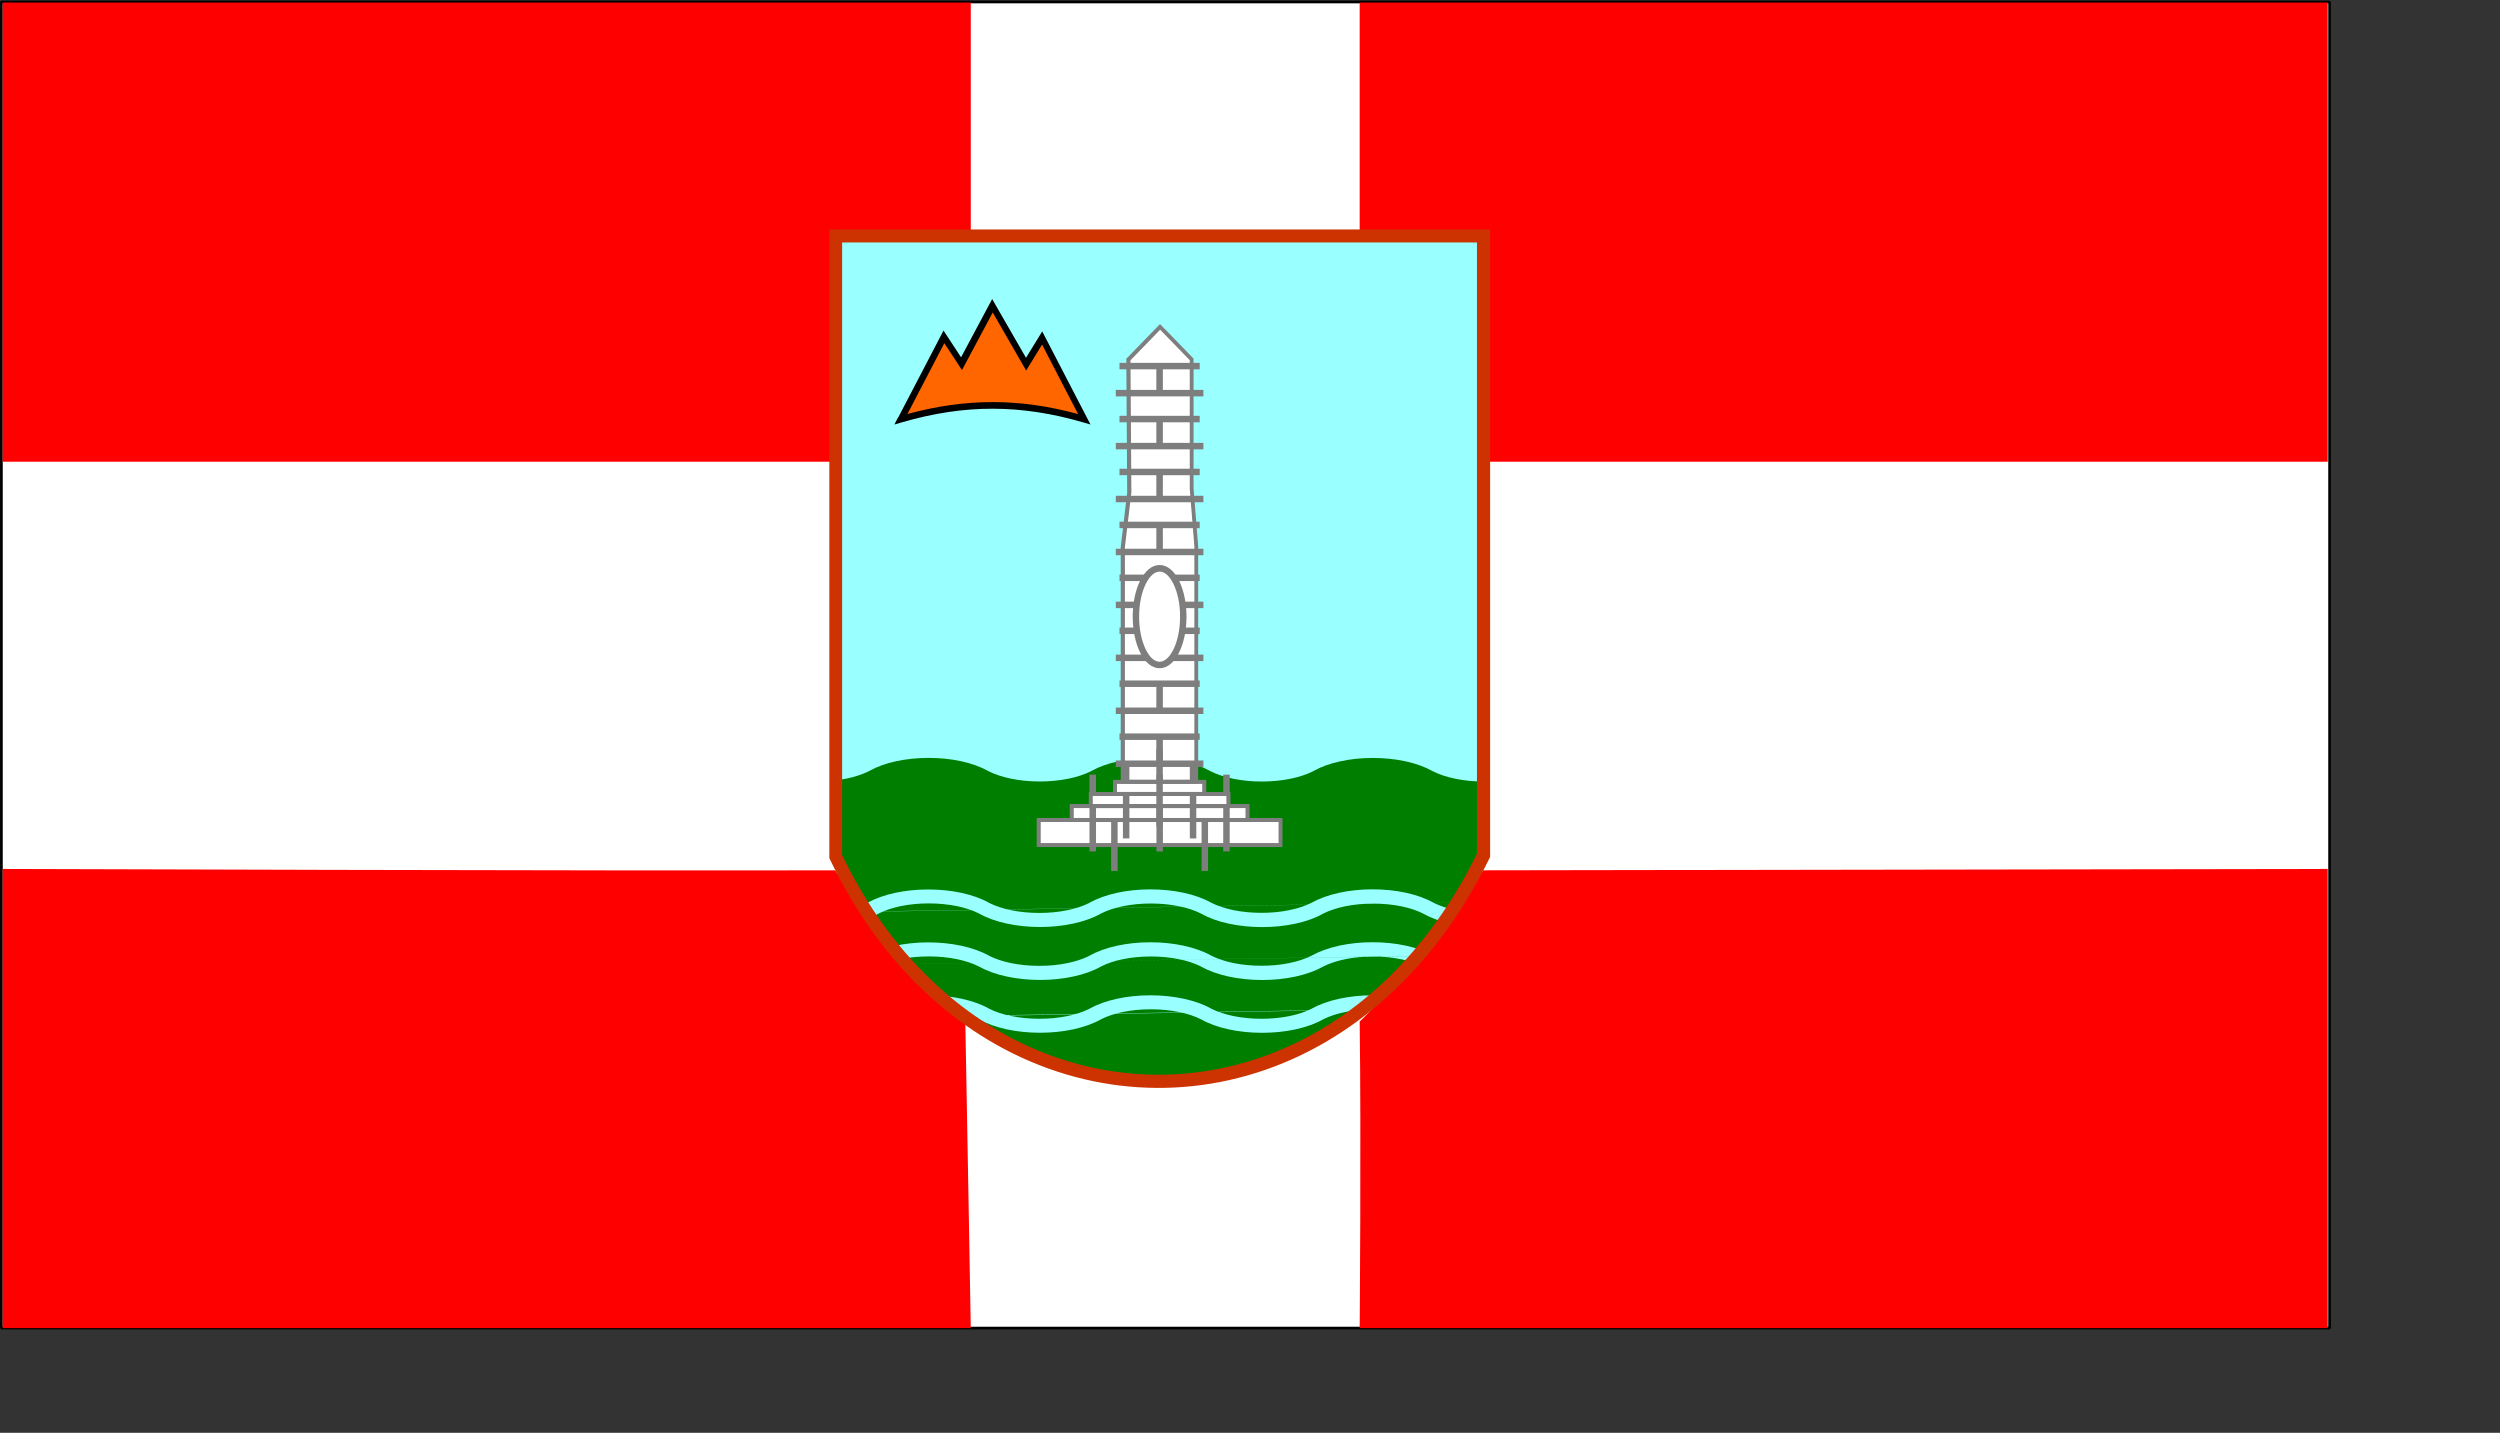 <?xml version="1.0" encoding="UTF-8" standalone="no"?>
<svg
   xmlns:dc="http://purl.org/dc/elements/1.1/"
   xmlns:cc="http://web.resource.org/cc/"
   xmlns:rdf="http://www.w3.org/1999/02/22-rdf-syntax-ns#"
   xmlns:svg="http://www.w3.org/2000/svg"
   xmlns="http://www.w3.org/2000/svg"
   xmlns:sodipodi="http://inkscape.sourceforge.net/DTD/sodipodi-0.dtd"
   xmlns:inkscape="http://www.inkscape.org/namespaces/inkscape"
   width="848pt"
   height="486pt"
   id="svg2"
   sodipodi:version="0.32"
   inkscape:version="0.43"
   sodipodi:docname="bosnia_livno.svg"
   sodipodi:docbase="/home/demailly/eps"
   version="1.0">
  <rect width="100%" height="100%" fill="#333333" stroke="none"/>
  <sodipodi:namedview
     inkscape:cy="248.0782"
     inkscape:cx="683.75421"
     inkscape:zoom="0.86831672"
     inkscape:window-height="1085"
     inkscape:window-width="1762"
     inkscape:pageshadow="2"
     inkscape:pageopacity="0.0"
     borderopacity="1.0"
     bordercolor="#666666"
     pagecolor="#ffffff"
     id="base"
     inkscape:window-x="540"
     inkscape:window-y="45"
     inkscape:current-layer="svg2" />
  <defs
     id="defs4">
    <marker
       id="ArrowEnd"
       viewBox="0 0 10 10"
       refX="0"
       refY="5"
       markerUnits="strokeWidth"
       markerWidth="4"
       markerHeight="3"
       orient="auto">
      <path
         d="M 0,0 L 10,5 L 0,10 L 0,0 z "
         id="path7" />
    </marker>
    <marker
       id="ArrowStart"
       viewBox="0 0 10 10"
       refX="10"
       refY="5"
       markerUnits="strokeWidth"
       markerWidth="4"
       markerHeight="3"
       orient="auto">
      <path
         d="M 10,0 L 0,5 L 10,10 L 10,0 z "
         id="path10" />
    </marker>
  </defs>
  <g
     id="g2358"
     transform="matrix(6,0,0,6,-51.27,-277.363)">
    <rect
       y="46.376"
       x="8.652"
       height="99.96"
       width="175.491"
       id="rect1471"
       style="opacity:1;fill:#ffffff;fill-opacity:1;stroke:#000000;stroke-width:0.2;stroke-linecap:butt;stroke-linejoin:bevel;stroke-miterlimit:4;stroke-dasharray:none;stroke-opacity:1" />
    <path
       style="fill:#ff0000;stroke:none"
       d="M 111.035,81.031 L 184.004,81.031 L 184.004,46.418 L 111.035,46.418 L 111.035,81.031 z "
       id="path22" />
    <path
       style="fill:#ff0000;stroke:none"
       d="M 8.75,81.031 L 81.719,81.031 L 81.719,46.418 L 8.75,46.418 L 8.75,81.031 z "
       id="path24" />
    <path
       style="fill:#007e00;stroke:none"
       d="M 71.531,64.016 L 120.375,64.016 L 120.375,110.703 C 109.105,133.707 82.176,133.098 71.531,110.789 L 71.531,64.012"
       id="path26" />
    <path
       style="fill:#99ffff;stroke:none"
       d="M 65.512,115.102 C 65.047,114.867 64.484,114.684 63.875,114.559 C 63.211,114.422 62.484,114.352 61.754,114.352 C 60.965,114.352 60.219,114.43 59.551,114.574 C 58.871,114.719 58.281,114.934 57.824,115.191 L 57.629,115.301 L 57.422,115.227 C 57.418,115.227 57.367,115.207 57.309,115.184 L 57.309,115.184 C 57.203,115.148 57.375,115.207 57.254,115.164 L 56.258,114.801 L 57.184,114.281 C 57.742,113.969 58.453,113.707 59.262,113.531 C 60.023,113.367 60.875,113.273 61.766,113.273 C 62.621,113.273 63.484,113.359 64.277,113.531 C 65.051,113.699 65.766,113.949 66.348,114.277 L 66.383,114.297 C 66.836,114.523 67.394,114.711 68.023,114.84 C 68.664,114.969 69.379,115.043 70.141,115.043 C 70.871,115.043 71.594,114.977 72.262,114.836 C 72.859,114.715 73.414,114.535 73.879,114.305 L 73.93,114.277 C 73.973,114.254 74.016,114.231 74.062,114.207 C 74.051,114.207 74.051,114.207 74.062,114.207 C 74.598,113.926 75.262,113.695 76.004,113.531 C 76.766,113.367 77.617,113.273 78.512,113.273 C 79.367,113.273 80.231,113.359 81.023,113.531 C 81.797,113.699 82.512,113.949 83.094,114.277 L 83.129,114.297 C 83.582,114.523 84.141,114.711 84.769,114.84 C 85.41,114.969 86.125,115.043 86.887,115.043 C 87.617,115.043 88.34,114.977 89.008,114.836 C 89.598,114.715 90.144,114.539 90.606,114.313 L 90.672,114.273 C 91.231,113.961 91.941,113.699 92.75,113.523 C 93.512,113.359 94.363,113.266 95.258,113.266 C 96.113,113.266 96.977,113.352 97.769,113.523 C 98.543,113.691 99.258,113.941 99.84,114.27 L 99.879,114.289 C 100.328,114.516 100.891,114.699 101.516,114.832 C 102.156,114.961 102.871,115.035 103.633,115.035 C 104.363,115.035 105.086,114.969 105.75,114.828 C 106.348,114.707 106.902,114.527 107.363,114.297 L 107.418,114.27 C 107.977,113.957 108.688,113.695 109.496,113.52 C 110.258,113.356 111.109,113.262 112.004,113.262 C 112.859,113.262 113.723,113.348 114.516,113.52 C 115.289,113.688 116.004,113.938 116.586,114.266 L 116.621,114.285 C 117.074,114.512 117.633,114.699 118.266,114.828 C 118.906,114.957 119.621,115.031 120.383,115.031 C 121.141,115.031 121.898,114.957 122.594,114.805 C 123.246,114.664 123.84,114.457 124.316,114.191 L 124.512,114.082 L 124.688,114.145 C 124.688,114.145 124.688,114.145 124.691,114.145 L 124.695,114.145 C 124.695,114.145 124.699,114.145 124.703,114.145 L 124.711,114.148 C 124.711,114.148 124.715,114.148 124.715,114.148 L 124.711,114.148 C 124.707,114.148 124.707,114.148 124.703,114.145 L 124.695,114.145 C 124.695,114.145 124.691,114.145 124.691,114.145 L 124.688,114.145 L 65.461,115.086 L 65.512,115.102 z M 124.645,115.168 C 124.645,115.168 124.645,115.168 124.645,115.168 C 124.77,115.211 124.859,115.246 124.645,115.168 z M 124.777,114.172 L 124.777,114.172 C 124.789,114.176 124.812,114.184 124.84,114.191 C 124.832,114.188 124.82,114.184 124.809,114.18 C 124.801,114.18 124.789,114.176 124.781,114.172 L 124.777,114.172 z M 124.777,114.168 C 124.777,114.168 124.781,114.168 124.781,114.168 C 124.781,114.168 124.777,114.168 124.777,114.168 z M 124.785,114.172 C 124.785,114.172 124.785,114.172 124.785,114.172 C 124.785,114.172 124.789,114.172 124.789,114.172 C 124.789,114.172 124.793,114.172 124.793,114.172 C 124.793,114.172 124.793,114.172 124.797,114.172 C 124.797,114.172 124.797,114.172 124.797,114.172 C 124.828,114.184 124.875,114.199 124.941,114.223 L 125.934,114.59 L 125.012,115.109 C 124.43,115.438 123.719,115.688 122.941,115.856 C 122.148,116.027 121.289,116.113 120.43,116.113 C 119.539,116.113 118.688,116.02 117.922,115.856 C 117.117,115.684 116.406,115.422 115.844,115.106 L 115.809,115.086 C 115.344,114.852 114.781,114.668 114.172,114.543 C 113.508,114.406 112.781,114.34 112.051,114.34 C 111.293,114.34 110.578,114.41 109.938,114.543 C 109.312,114.672 108.758,114.856 108.305,115.082 L 108.262,115.106 C 107.68,115.434 106.969,115.684 106.191,115.852 C 105.398,116.023 104.539,116.109 103.68,116.109 C 102.789,116.109 101.938,116.016 101.172,115.852 C 100.367,115.68 99.656,115.418 99.094,115.102 L 99.062,115.082 C 98.594,114.848 98.035,114.664 97.426,114.539 C 96.762,114.402 96.035,114.332 95.305,114.332 C 94.547,114.332 93.832,114.402 93.191,114.535 C 92.578,114.66 92.031,114.84 91.586,115.063 L 91.519,115.098 C 90.938,115.426 90.223,115.676 89.449,115.844 C 88.656,116.016 87.797,116.102 86.938,116.102 C 86.047,116.102 85.195,116.008 84.43,115.844 C 83.625,115.672 82.914,115.41 82.352,115.094 L 82.316,115.074 C 81.852,114.84 81.289,114.656 80.684,114.531 C 80.019,114.395 79.293,114.324 78.562,114.324 C 77.805,114.324 77.086,114.395 76.449,114.527 C 75.828,114.656 75.269,114.84 74.82,115.066 L 74.773,115.09 C 74.191,115.418 73.477,115.668 72.703,115.836 C 71.91,116.008 71.051,116.094 70.191,116.094 C 69.301,116.094 68.449,116 67.684,115.836 C 66.879,115.664 66.168,115.402 65.606,115.086 L 65.57,115.066 L 124.84,114.141 L 124.785,114.172 z M 124.785,114.172 C 124.785,114.172 124.789,114.172 124.789,114.172 C 124.789,114.172 124.793,114.172 124.793,114.172 C 124.793,114.172 124.793,114.172 124.797,114.172 C 124.797,114.172 124.797,114.172 124.797,114.172 L 124.781,114.168 L 124.785,114.172 z M 124.777,114.172 C 124.746,114.16 124.711,114.148 124.777,114.172 L 124.777,114.172 M 124.84,114.195 C 124.844,114.195 124.852,114.199 124.859,114.203 C 124.855,114.203 124.848,114.199 124.84,114.195 z M 124.906,114.219 L 124.906,114.219 C 124.918,114.223 124.934,114.227 124.945,114.231 C 125.223,114.332 125.059,114.27 124.906,114.215 L 124.906,114.219 z M 82.555,114.688 L 82.555,114.688 L 82.555,114.688"
       id="path28" />
    <path
       style="fill:#99ffff;stroke:none"
       d="M 65.512,119.086 C 65.047,118.852 64.484,118.668 63.875,118.543 C 63.211,118.406 62.484,118.336 61.754,118.336 C 60.965,118.336 60.219,118.414 59.551,118.563 C 58.871,118.707 58.281,118.922 57.824,119.18 L 57.629,119.289 L 57.422,119.215 C 57.418,119.215 57.367,119.195 57.309,119.172 L 57.309,119.172 C 57.203,119.133 57.375,119.195 57.254,119.152 L 56.258,118.789 L 57.184,118.27 C 57.742,117.957 58.453,117.699 59.262,117.52 C 60.023,117.356 60.875,117.262 61.766,117.262 C 62.621,117.262 63.484,117.348 64.277,117.52 C 65.051,117.688 65.766,117.938 66.348,118.266 L 66.383,118.285 C 66.836,118.512 67.394,118.699 68.023,118.828 C 68.664,118.957 69.379,119.031 70.141,119.031 C 70.871,119.031 71.594,118.965 72.262,118.824 C 72.859,118.703 73.414,118.523 73.879,118.293 L 73.93,118.266 C 73.973,118.242 74.016,118.219 74.062,118.195 C 74.051,118.195 74.051,118.195 74.062,118.195 C 74.598,117.914 75.262,117.684 76.004,117.52 C 76.766,117.356 77.617,117.262 78.512,117.262 C 79.367,117.262 80.231,117.348 81.023,117.52 C 81.797,117.688 82.512,117.938 83.094,118.266 L 83.129,118.285 C 83.582,118.512 84.141,118.699 84.769,118.828 C 85.41,118.957 86.125,119.031 86.887,119.031 C 87.617,119.031 88.34,118.965 89.008,118.824 C 89.598,118.703 90.144,118.527 90.606,118.301 L 90.672,118.262 C 91.231,117.949 91.941,117.688 92.75,117.512 C 93.512,117.348 94.363,117.254 95.258,117.254 C 96.113,117.254 96.977,117.34 97.769,117.512 C 98.543,117.68 99.258,117.93 99.84,118.258 L 99.879,118.277 C 100.328,118.504 100.891,118.688 101.516,118.82 C 102.156,118.949 102.871,119.023 103.633,119.023 C 104.363,119.023 105.086,118.957 105.75,118.816 C 106.348,118.695 106.902,118.516 107.363,118.285 L 107.418,118.258 C 107.977,117.945 108.688,117.684 109.496,117.508 C 110.258,117.344 111.109,117.25 112.004,117.25 C 112.859,117.25 113.723,117.336 114.516,117.508 C 115.289,117.676 116.004,117.926 116.586,118.254 L 116.621,118.273 C 117.074,118.5 117.633,118.688 118.266,118.816 C 118.906,118.945 119.621,119.02 120.383,119.02 C 121.141,119.02 121.898,118.945 122.594,118.793 C 123.246,118.652 123.84,118.445 124.316,118.18 L 124.512,118.07 L 124.688,118.133 C 124.688,118.133 124.688,118.133 124.691,118.133 L 124.695,118.133 C 124.695,118.133 124.699,118.133 124.703,118.133 L 124.711,118.137 C 124.711,118.137 124.715,118.137 124.715,118.137 L 124.711,118.137 C 124.707,118.137 124.707,118.137 124.703,118.133 L 124.695,118.133 C 124.695,118.133 124.691,118.133 124.691,118.133 L 124.688,118.133 L 65.461,119.074 L 65.512,119.086 z M 124.645,119.152 C 124.645,119.152 124.645,119.152 124.645,119.152 C 124.77,119.195 124.859,119.231 124.645,119.152 z M 124.777,118.156 L 124.777,118.156 C 124.789,118.16 124.812,118.168 124.84,118.176 C 124.832,118.172 124.82,118.168 124.809,118.164 C 124.801,118.164 124.789,118.16 124.781,118.156 L 124.777,118.156 z M 124.777,118.156 C 124.777,118.156 124.781,118.156 124.781,118.156 C 124.781,118.156 124.777,118.156 124.777,118.156 z M 124.785,118.16 C 124.785,118.16 124.785,118.16 124.785,118.16 C 124.785,118.16 124.789,118.16 124.789,118.16 C 124.789,118.16 124.793,118.16 124.793,118.16 C 124.793,118.16 124.793,118.16 124.797,118.16 C 124.797,118.16 124.797,118.16 124.797,118.16 C 124.828,118.172 124.875,118.188 124.941,118.211 L 125.934,118.578 L 125.012,119.098 C 124.43,119.426 123.719,119.676 122.941,119.844 C 122.148,120.016 121.289,120.102 120.43,120.102 C 119.539,120.102 118.688,120.008 117.922,119.844 C 117.117,119.672 116.406,119.414 115.844,119.098 L 115.809,119.078 C 115.344,118.844 114.781,118.66 114.172,118.535 C 113.508,118.398 112.781,118.328 112.051,118.328 C 111.293,118.328 110.578,118.398 109.938,118.531 C 109.312,118.66 108.758,118.844 108.305,119.07 L 108.262,119.094 C 107.68,119.422 106.969,119.672 106.191,119.84 C 105.398,120.012 104.539,120.098 103.68,120.098 C 102.789,120.098 101.938,120.004 101.172,119.84 C 100.367,119.668 99.656,119.41 99.094,119.094 L 99.062,119.074 C 98.594,118.84 98.035,118.656 97.426,118.531 C 96.762,118.395 96.035,118.324 95.305,118.324 C 94.547,118.324 93.832,118.395 93.191,118.527 C 92.578,118.652 92.031,118.832 91.586,119.055 L 91.519,119.09 C 90.938,119.418 90.223,119.668 89.449,119.836 C 88.656,120.008 87.797,120.094 86.938,120.094 C 86.047,120.094 85.195,120 84.43,119.836 C 83.625,119.664 82.914,119.406 82.352,119.09 L 82.316,119.07 C 81.852,118.836 81.289,118.652 80.684,118.527 C 80.019,118.391 79.293,118.32 78.562,118.32 C 77.805,118.32 77.086,118.391 76.449,118.523 C 75.828,118.652 75.269,118.836 74.82,119.063 L 74.773,119.086 C 74.191,119.414 73.477,119.664 72.703,119.832 C 71.91,120.004 71.051,120.09 70.191,120.09 C 69.301,120.09 68.449,119.996 67.684,119.832 C 66.879,119.66 66.168,119.402 65.606,119.086 L 65.57,119.066 L 124.84,118.141 L 124.785,118.16 z M 124.785,118.16 C 124.785,118.16 124.789,118.16 124.789,118.16 C 124.789,118.16 124.793,118.16 124.793,118.16 C 124.793,118.16 124.793,118.16 124.797,118.16 C 124.797,118.16 124.797,118.16 124.797,118.16 L 124.781,118.156 L 124.785,118.16 z M 124.777,118.156 C 124.746,118.145 124.711,118.133 124.777,118.156 L 124.777,118.156 M 124.84,118.18 C 124.844,118.18 124.852,118.184 124.859,118.188 C 124.855,118.188 124.848,118.184 124.84,118.18 z M 124.906,118.203 L 124.906,118.203 C 124.918,118.207 124.934,118.211 124.945,118.215 C 125.223,118.316 125.059,118.254 124.906,118.199 L 124.906,118.203 z M 82.555,118.676 L 82.555,118.676 L 82.555,118.676"
       id="path30" />
    <path
       style="fill:#99ffff;stroke:none"
       d="M 65.512,123.074 C 65.047,122.84 64.484,122.656 63.875,122.531 C 63.211,122.395 62.484,122.324 61.754,122.324 C 60.965,122.324 60.219,122.402 59.551,122.551 C 58.871,122.695 58.281,122.91 57.824,123.168 L 57.629,123.277 L 57.422,123.203 C 57.418,123.203 57.367,123.184 57.309,123.16 L 57.309,123.16 C 57.203,123.121 57.375,123.184 57.254,123.141 L 56.258,122.777 L 57.184,122.258 C 57.742,121.945 58.453,121.684 59.262,121.508 C 60.023,121.344 60.875,121.25 61.766,121.25 C 62.621,121.25 63.484,121.336 64.277,121.508 C 65.051,121.676 65.766,121.926 66.348,122.254 L 66.383,122.273 C 66.836,122.5 67.394,122.688 68.023,122.816 C 68.664,122.945 69.379,123.02 70.141,123.02 C 70.871,123.02 71.594,122.953 72.262,122.816 C 72.859,122.695 73.414,122.516 73.879,122.281 L 73.93,122.254 C 73.973,122.231 74.016,122.207 74.062,122.184 C 74.051,122.184 74.051,122.184 74.062,122.184 C 74.598,121.902 75.262,121.672 76.004,121.508 C 76.766,121.344 77.617,121.25 78.512,121.25 C 79.367,121.25 80.231,121.336 81.023,121.508 C 81.797,121.676 82.512,121.926 83.094,122.254 L 83.129,122.273 C 83.582,122.5 84.141,122.688 84.769,122.816 C 85.41,122.945 86.125,123.02 86.887,123.02 C 87.617,123.02 88.34,122.953 89.008,122.816 C 89.598,122.695 90.144,122.52 90.606,122.293 L 90.672,122.258 C 91.231,121.945 91.941,121.684 92.75,121.508 C 93.512,121.344 94.363,121.25 95.258,121.25 C 96.113,121.25 96.977,121.336 97.769,121.508 C 98.543,121.676 99.258,121.926 99.84,122.254 L 99.879,122.273 C 100.328,122.5 100.891,122.684 101.516,122.816 C 102.156,122.945 102.871,123.02 103.633,123.02 C 104.363,123.02 105.086,122.953 105.75,122.816 C 106.348,122.695 106.902,122.516 107.363,122.285 L 107.418,122.258 C 107.977,121.945 108.688,121.684 109.496,121.508 C 110.258,121.344 111.109,121.25 112.004,121.25 C 112.859,121.25 113.723,121.336 114.516,121.508 C 115.289,121.676 116.004,121.926 116.586,122.254 L 116.621,122.273 C 117.074,122.5 117.633,122.688 118.266,122.816 C 118.906,122.945 119.621,123.02 120.383,123.02 C 121.141,123.02 121.898,122.945 122.594,122.793 C 123.246,122.652 123.84,122.445 124.316,122.18 L 124.512,122.07 L 124.688,122.133 C 124.688,122.133 124.688,122.133 124.691,122.133 L 124.695,122.133 C 124.695,122.133 124.699,122.133 124.703,122.137 L 124.711,122.141 C 124.711,122.141 124.715,122.141 124.715,122.141 L 124.711,122.141 C 124.707,122.141 124.707,122.141 124.703,122.137 L 124.695,122.133 C 124.695,122.133 124.691,122.133 124.691,122.133 L 124.688,122.133 L 65.461,123.074 L 65.512,123.074 z M 124.645,123.141 C 124.645,123.141 124.645,123.141 124.645,123.141 C 124.77,123.184 124.859,123.219 124.645,123.141 z M 124.777,122.145 L 124.777,122.145 C 124.789,122.148 124.812,122.156 124.84,122.164 C 124.832,122.16 124.82,122.156 124.809,122.152 C 124.801,122.152 124.789,122.148 124.781,122.145 L 124.777,122.145 z M 124.777,122.141 C 124.777,122.141 124.781,122.141 124.781,122.141 C 124.781,122.141 124.777,122.141 124.777,122.141 z M 124.785,122.145 C 124.785,122.145 124.785,122.145 124.785,122.145 C 124.785,122.145 124.789,122.145 124.789,122.145 C 124.789,122.145 124.793,122.145 124.793,122.145 C 124.793,122.145 124.793,122.145 124.797,122.145 C 124.797,122.145 124.797,122.145 124.797,122.145 C 124.828,122.156 124.875,122.172 124.941,122.195 L 125.934,122.563 L 125.012,123.082 C 124.43,123.41 123.719,123.66 122.941,123.828 C 122.148,124 121.289,124.086 120.43,124.086 C 119.539,124.086 118.688,123.996 117.922,123.828 C 117.117,123.656 116.406,123.398 115.844,123.078 L 115.809,123.059 C 115.344,122.824 114.781,122.641 114.172,122.516 C 113.508,122.379 112.781,122.309 112.051,122.309 C 111.293,122.309 110.578,122.379 109.938,122.512 C 109.312,122.641 108.758,122.824 108.305,123.051 L 108.262,123.074 C 107.68,123.402 106.969,123.652 106.191,123.82 C 105.398,123.992 104.539,124.078 103.68,124.078 C 102.789,124.078 101.938,123.988 101.172,123.82 C 100.367,123.648 99.656,123.391 99.094,123.07 L 99.062,123.055 C 98.594,122.82 98.035,122.637 97.426,122.512 C 96.762,122.375 96.035,122.305 95.305,122.305 C 94.547,122.305 93.832,122.375 93.191,122.508 C 92.578,122.633 92.031,122.813 91.586,123.035 L 91.519,123.07 C 90.938,123.398 90.223,123.648 89.449,123.816 C 88.656,123.988 87.797,124.074 86.938,124.074 C 86.047,124.074 85.195,123.984 84.43,123.816 C 83.625,123.645 82.914,123.387 82.352,123.066 L 82.316,123.047 C 81.852,122.813 81.289,122.629 80.684,122.504 C 80.019,122.367 79.293,122.297 78.562,122.297 C 77.805,122.297 77.086,122.367 76.449,122.5 C 75.828,122.629 75.269,122.813 74.82,123.039 L 74.773,123.063 C 74.191,123.391 73.477,123.641 72.703,123.809 C 71.91,123.981 71.051,124.066 70.191,124.066 C 69.301,124.066 68.449,123.977 67.684,123.809 C 66.879,123.637 66.168,123.379 65.606,123.059 L 65.57,123.039 L 124.84,122.113 L 124.785,122.145 z M 124.785,122.145 C 124.785,122.145 124.789,122.145 124.789,122.145 C 124.789,122.145 124.793,122.145 124.793,122.145 C 124.793,122.145 124.793,122.145 124.797,122.145 C 124.797,122.145 124.797,122.145 124.797,122.145 L 124.781,122.141 L 124.785,122.145 z M 124.777,122.145 C 124.746,122.133 124.711,122.121 124.777,122.145 L 124.777,122.145 M 124.84,122.168 C 124.844,122.168 124.852,122.172 124.859,122.176 C 124.855,122.176 124.848,122.172 124.84,122.168 z M 124.906,122.191 L 124.906,122.191 C 124.918,122.195 124.934,122.199 124.945,122.203 C 125.223,122.305 125.059,122.242 124.906,122.188 L 124.906,122.191 z M 82.555,122.66 L 82.555,122.66 L 82.555,122.66"
       id="path32" />
    <path
       style="fill:#99ffff;stroke:none"
       d="M 71.531,63.949 L 120.375,63.949 L 120.375,105.137 C 119.613,105.137 118.891,105.063 118.242,104.926 C 117.59,104.793 117.008,104.598 116.539,104.359 L 116.496,104.336 C 115.938,104.023 115.246,103.777 114.492,103.613 C 113.719,103.445 112.875,103.359 112.031,103.359 C 111.156,103.359 110.324,103.449 109.578,103.613 C 108.797,103.781 108.109,104.031 107.57,104.336 L 107.508,104.371 C 107.027,104.609 106.453,104.797 105.828,104.926 C 105.148,105.066 104.402,105.137 103.66,105.137 C 102.891,105.137 102.156,105.063 101.496,104.926 C 100.848,104.793 100.27,104.602 99.797,104.363 L 99.75,104.336 C 99.191,104.023 98.5,103.777 97.746,103.613 C 96.973,103.445 96.129,103.359 95.285,103.359 C 94.41,103.359 93.578,103.449 92.832,103.613 C 92.051,103.781 91.363,104.031 90.824,104.336 L 90.746,104.379 C 90.269,104.613 89.699,104.797 89.086,104.922 C 88.406,105.063 87.66,105.133 86.918,105.133 C 86.148,105.133 85.41,105.059 84.754,104.922 C 84.102,104.789 83.523,104.594 83.051,104.356 L 83.008,104.332 C 82.449,104.02 81.758,103.773 81.004,103.609 C 80.231,103.441 79.387,103.356 78.543,103.356 C 77.668,103.356 76.836,103.445 76.09,103.609 C 75.34,103.77 74.68,104.008 74.148,104.297 C 74.144,104.297 74.144,104.297 74.148,104.297 C 74.129,104.309 74.106,104.316 74.086,104.332 L 74.027,104.363 C 73.547,104.602 72.969,104.789 72.348,104.918 C 72.106,104.965 71.856,105.008 71.598,105.039 L 71.598,63.938"
       id="path34" />
    <path
       sodipodi:nodetypes="cccccc"
       style="fill:#ff0000;stroke:none"
       d="M 111.035,146.34 L 184.004,146.34 L 184.004,111.727 C 184.004,111.727 139.092,111.803 120.341,111.829 C 117.673,116.232 115.804,118.573 111.035,123.231 C 111.152,132.063 111.035,146.34 111.035,146.34 z "
       id="path18" />
    <path
       sodipodi:nodetypes="cccccc"
       style="fill:#ff0000;stroke:none"
       d="M 8.75,146.34 L 81.719,146.34 C 81.719,146.34 81.5,133.462 81.312,123.435 C 76.523,119.383 75.118,117.181 71.497,111.829 C 54.374,111.879 8.75,111.727 8.75,111.727 L 8.75,146.34 z "
       id="path20" />
    <path
       style="fill:#cc3300;stroke:none"
       d="M 71.531,63.524 L 120.867,63.524 L 120.867,110.816 L 120.82,110.918 C 117.273,118.156 112.191,123.098 106.543,125.793 C 103.078,127.445 99.398,128.254 95.731,128.231 C 92.062,128.207 88.406,127.352 84.984,125.676 C 79.406,122.945 74.457,118.035 71.106,111.008 L 71.059,110.91 L 71.059,63.531 L 71.547,63.531 L 71.531,63.524 z M 119.883,64.504 L 72.023,64.504 L 72.023,110.676 C 75.273,117.434 80.039,122.156 85.398,124.781 C 88.684,126.391 92.195,127.215 95.719,127.238 C 99.242,127.258 102.777,126.488 106.105,124.898 C 111.535,122.309 116.434,117.555 119.875,110.582 L 119.875,64.5"
       id="path36" />
    <path
       style="fill:#ffffff;stroke:none"
       d="M 93.606,73.324 L 95.988,70.871 L 98.371,73.324 L 98.371,83.07 L 98.719,87.418 L 98.719,105.16 L 93.18,105.16 L 93.18,87.488 L 93.668,83.352 L 93.602,73.324"
       id="path38" />
    <path
       style="fill:#7e7e7e;stroke:none"
       d="M 92.93,73.578 L 98.977,73.578 L 98.977,74.066 L 96.199,74.066 L 96.199,75.617 L 99.254,75.617 L 99.254,76.106 L 92.652,76.106 L 92.652,75.617 L 95.707,75.617 L 95.707,74.066 L 92.93,74.066 L 92.93,73.578"
       id="path40" />
    <path
       style="fill:#7e7e7e;stroke:none"
       d="M 92.93,77.57 L 98.977,77.57 L 98.977,78.059 L 96.199,78.059 L 96.199,79.609 L 99.254,79.609 L 99.254,80.098 L 92.652,80.098 L 92.652,79.609 L 95.707,79.609 L 95.707,78.059 L 92.93,78.059 L 92.93,77.57"
       id="path42" />
    <path
       style="fill:#7e7e7e;stroke:none"
       d="M 92.93,81.559 L 98.977,81.559 L 98.977,82.047 L 96.199,82.047 L 96.199,83.598 L 99.254,83.598 L 99.254,84.086 L 92.652,84.086 L 92.652,83.598 L 95.707,83.598 L 95.707,82.047 L 92.93,82.047 L 92.93,81.559"
       id="path44" />
    <path
       style="fill:#7e7e7e;stroke:none"
       d="M 92.93,85.551 L 98.977,85.551 L 98.977,86.039 L 96.199,86.039 L 96.199,87.59 L 99.254,87.59 L 99.254,88.078 L 92.652,88.078 L 92.652,87.59 L 95.707,87.59 L 95.707,86.039 L 92.93,86.039 L 92.93,85.551"
       id="path46" />
    <path
       style="fill:#7e7e7e;stroke:none"
       d="M 92.93,89.539 L 98.977,89.539 L 98.977,90.027 L 96.199,90.027 L 96.199,91.578 L 99.254,91.578 L 99.254,92.066 L 92.652,92.066 L 92.652,91.578 L 95.707,91.578 L 95.707,90.027 L 92.93,90.027 L 92.93,89.539"
       id="path48" />
    <path
       style="fill:#7e7e7e;stroke:none"
       d="M 92.93,93.531 L 98.977,93.531 L 98.977,94.02 L 96.199,94.02 L 96.199,95.57 L 99.254,95.57 L 99.254,96.059 L 92.652,96.059 L 92.652,95.57 L 95.707,95.57 L 95.707,94.02 L 92.93,94.02 L 92.93,93.531"
       id="path50" />
    <path
       style="fill:#7e7e7e;stroke:none"
       d="M 92.93,97.52 L 98.977,97.52 L 98.977,98.008 L 96.199,98.008 L 96.199,99.559 L 99.254,99.559 L 99.254,100.047 L 92.652,100.047 L 92.652,99.559 L 95.707,99.559 L 95.707,98.008 L 92.93,98.008 L 92.93,97.52"
       id="path52" />
    <path
       style="fill:#7e7e7e;stroke:none"
       d="M 92.93,101.512 L 98.977,101.512 L 98.977,102 L 96.199,102 L 96.199,103.551 L 99.254,103.551 L 99.254,104.039 L 92.652,104.039 L 92.652,103.551 L 95.707,103.551 L 95.707,102 L 92.93,102 L 92.93,101.512"
       id="path54" />
    <path
       style="fill:#ffffff;stroke:none"
       d="M 95.953,89.063 C 96.938,89.063 97.738,90.695 97.738,92.707 C 97.738,94.719 96.938,96.352 95.953,96.352 C 94.969,96.352 94.168,94.719 94.168,92.707 C 94.168,90.695 94.969,89.063 95.953,89.063"
       id="path56" />
    <path
       style="fill:#7e7e7e;stroke:none"
       d="M 95.953,88.816 C 96.547,88.816 97.07,89.277 97.434,90.024 C 97.769,90.715 97.981,91.664 97.981,92.707 C 97.981,93.746 97.773,94.695 97.434,95.391 C 97.07,96.133 96.547,96.598 95.953,96.598 C 95.359,96.598 94.836,96.137 94.473,95.391 C 94.137,94.699 93.926,93.75 93.926,92.707 C 93.926,91.668 94.133,90.719 94.473,90.024 C 94.836,89.281 95.359,88.816 95.953,88.816 z M 96.996,90.242 C 96.715,89.668 96.348,89.313 95.953,89.313 C 95.566,89.313 95.195,89.668 94.91,90.242 C 94.602,90.871 94.41,91.742 94.41,92.711 C 94.41,93.676 94.598,94.551 94.91,95.18 C 95.191,95.754 95.559,96.109 95.953,96.109 C 96.34,96.109 96.711,95.754 96.996,95.18 C 97.305,94.551 97.496,93.68 97.496,92.711 C 97.496,91.746 97.309,90.875 96.996,90.242"
       id="path58" />
    <path
       style="fill:none;stroke:#7e7e7e;stroke-width:0.197"
       d="M 93.606,73.324 L 95.988,70.871 L 98.371,73.324 L 98.371,83.07 L 98.719,87.418 L 98.719,105.16 L 93.18,105.16 L 93.18,87.488 L 93.668,83.352 L 93.602,73.324 L 93.606,73.324 z "
       id="path60" />
    <path
       style="fill:#ffffff;stroke:none"
       d="M 86.836,109.93 L 105.066,109.93 L 105.066,108.039 L 86.836,108.039 L 86.836,109.93 z "
       id="path62" />
    <path
       style="fill:#7e7e7e;stroke:none"
       d="M 92.301,111.879 L 92.789,111.879 L 92.789,106.09 L 92.301,106.09 L 92.301,111.879 z "
       id="path64" />
    <path
       style="fill:#7e7e7e;stroke:none"
       d="M 99.117,111.879 L 99.606,111.879 L 99.606,106.09 L 99.117,106.09 L 99.117,111.879 z "
       id="path66" />
    <path
       style="fill:none;stroke:#7e7e7e;stroke-width:0.197"
       d="M 86.836,109.93 L 105.066,109.93 L 105.066,108.039 L 86.836,108.039 L 86.836,109.93 z "
       id="path68" />
    <path
       style="fill:#ffffff;stroke:none"
       d="M 89.328,108.035 L 102.578,108.035 L 102.578,106.984 L 89.328,106.984 L 89.328,108.035 z "
       id="path70" />
    <path
       style="fill:#7e7e7e;stroke:none"
       d="M 90.668,110.406 L 91.16,110.406 L 91.16,104.617 L 90.668,104.617 L 90.668,110.406 z "
       id="path72" />
    <path
       style="fill:#7e7e7e;stroke:none"
       d="M 95.715,110.406 L 96.203,110.406 L 96.203,104.617 L 95.715,104.617 L 95.715,110.406 z "
       id="path74" />
    <path
       style="fill:#7e7e7e;stroke:none"
       d="M 100.75,110.406 L 101.238,110.406 L 101.238,104.617 L 100.75,104.617 L 100.75,110.406 z "
       id="path76" />
    <path
       style="fill:none;stroke:#7e7e7e;stroke-width:0.197"
       d="M 89.328,108.035 L 102.578,108.035 L 102.578,106.984 L 89.328,106.984 L 89.328,108.035 z "
       id="path78" />
    <path
       style="fill:#ffffff;stroke:none"
       d="M 90.766,106.984 L 101.141,106.984 L 101.141,106.074 L 90.766,106.074 L 90.766,106.984 z "
       id="path80" />
    <path
       style="fill:#7e7e7e;stroke:none"
       d="M 93.188,109.426 L 93.676,109.426 L 93.676,103.637 L 93.188,103.637 L 93.188,109.426 z "
       id="path82" />
    <path
       style="fill:#7e7e7e;stroke:none"
       d="M 98.231,109.426 L 98.719,109.426 L 98.719,103.637 L 98.231,103.637 L 98.231,109.426 z "
       id="path84" />
    <path
       style="fill:none;stroke:#7e7e7e;stroke-width:0.197"
       d="M 90.766,106.984 L 101.141,106.984 L 101.141,106.074 L 90.766,106.074 L 90.766,106.984 z "
       id="path86" />
    <path
       style="fill:#ffffff;stroke:none"
       d="M 92.59,106.074 L 99.32,106.074 L 99.32,105.164 L 92.59,105.164 L 92.59,106.074 z "
       id="path88" />
    <path
       style="fill:#7e7e7e;stroke:none"
       d="M 95.707,108.512 L 96.195,108.512 L 96.195,102.723 L 95.707,102.723 L 95.707,108.512 z "
       id="path90" />
    <path
       style="fill:none;stroke:#7e7e7e;stroke-width:0.197"
       d="M 92.59,106.074 L 99.32,106.074 L 99.32,105.164 L 92.59,105.164 L 92.59,106.074 z "
       id="path92" />
    <path
       style="fill:#000000;stroke:none"
       d="M 93.566,73.285 L 95.949,70.832 L 95.984,70.797 L 96.019,70.832 L 98.402,73.285 L 98.414,73.301 L 98.414,83.063 L 98.762,87.41 L 98.762,105.207 L 93.117,105.207 L 93.117,87.481 L 93.117,87.477 L 93.606,83.344 L 93.539,73.32 L 93.539,73.301 L 93.551,73.285 L 93.566,73.285 z M 95.988,70.945 L 93.66,73.344 L 93.727,83.348 L 93.727,83.348 L 93.727,83.352 L 93.238,87.484 L 93.238,105.098 L 98.672,105.098 L 98.672,87.414 L 98.324,83.066 L 98.324,73.336 L 95.996,70.938"
       id="path94" />
    <path
       style="fill:none;stroke:#7e7e7e;stroke-width:0.197"
       d="M 93.566,73.285 L 95.949,70.832 L 95.984,70.797 L 96.019,70.832 L 98.402,73.285 L 98.414,73.301 L 98.414,73.32 L 98.414,83.063 L 98.762,87.41 L 98.762,87.414 L 98.762,105.156 L 98.762,105.207 L 98.711,105.207 L 93.172,105.207 L 93.121,105.207 L 93.121,105.156 L 93.121,87.484 L 93.121,87.484 L 93.121,87.481 L 93.609,83.348 L 93.543,73.324 L 93.543,73.305 L 93.555,73.289 L 93.566,73.285 z M 95.988,70.945 L 93.66,73.344 L 93.727,83.348 L 93.727,83.348 L 93.727,83.352 L 93.238,87.484 L 93.238,105.098 L 98.672,105.098 L 98.672,87.414 L 98.324,83.066 L 98.324,83.063 L 98.324,73.336 L 95.996,70.938 L 95.988,70.945 z "
       id="path96" />
    <path
       style="fill:#000000;stroke:none"
       d="M 86.836,107.984 L 105.121,107.984 L 105.121,109.984 L 86.781,109.984 L 86.781,107.984 L 86.832,107.984 L 86.836,107.984 z M 105.02,108.09 L 86.894,108.09 L 86.894,109.875 L 105.02,109.875 L 105.02,108.09"
       id="path98" />
    <path
       style="fill:none;stroke:#7e7e7e;stroke-width:0.197"
       d="M 86.836,107.984 L 105.066,107.984 L 105.117,107.984 L 105.117,108.035 L 105.117,109.926 L 105.117,109.977 L 105.066,109.977 L 86.836,109.977 L 86.785,109.977 L 86.785,109.926 L 86.785,108.035 L 86.785,107.984 L 86.836,107.984 M 105.02,108.09 L 86.894,108.09 L 86.894,109.875 L 105.02,109.875 L 105.02,108.09"
       id="path100" />
    <path
       style="fill:#000000;stroke:none"
       d="M 89.328,106.934 L 102.633,106.934 L 102.633,108.09 L 89.273,108.09 L 89.273,106.934 L 89.324,106.934 L 89.328,106.934 z M 102.527,107.039 L 89.383,107.039 L 89.383,107.984 L 102.527,107.984 L 102.527,107.039"
       id="path102" />
    <path
       style="fill:none;stroke:#7e7e7e;stroke-width:0.197"
       d="M 89.328,106.934 L 102.582,106.934 L 102.633,106.934 L 102.633,106.984 L 102.633,108.035 L 102.633,108.086 L 102.582,108.086 L 89.328,108.086 L 89.277,108.086 L 89.277,108.035 L 89.277,106.984 L 89.277,106.934 L 89.328,106.934 M 102.527,107.039 L 89.383,107.039 L 89.383,107.984 L 102.527,107.984 L 102.527,107.039"
       id="path104" />
    <path
       style="fill:#000000;stroke:none"
       d="M 101.145,107.039 L 90.715,107.039 L 90.715,106.023 L 101.199,106.023 L 101.199,107.039 L 101.148,107.039 L 101.145,107.039 z M 90.816,106.934 L 101.086,106.934 L 101.086,106.129 L 90.816,106.129 L 90.816,106.934"
       id="path106" />
    <path
       style="fill:none;stroke:#7e7e7e;stroke-width:0.197"
       d="M 101.145,107.039 L 90.766,107.039 L 90.715,107.039 L 90.715,106.988 L 90.715,106.078 L 90.715,106.027 L 90.766,106.027 L 101.145,106.027 L 101.195,106.027 L 101.195,106.078 L 101.195,106.988 L 101.195,107.039 L 101.145,107.039 M 90.816,106.934 L 101.086,106.934 L 101.086,106.129 L 90.816,106.129 L 90.816,106.934"
       id="path108" />
    <path
       style="fill:#000000;stroke:none"
       d="M 92.641,106.02 L 99.266,106.02 L 99.266,105.215 L 92.641,105.215 L 92.641,106.02 M 99.32,106.125 L 92.535,106.125 L 92.535,105.109 L 99.371,105.109 L 99.371,106.125 L 99.32,106.125"
       id="path110" />
    <path
       style="fill:none;stroke:#7e7e7e;stroke-width:0.197"
       d="M 92.641,106.02 L 99.266,106.02 L 99.266,105.215 L 92.641,105.215 L 92.641,106.02 M 99.32,106.125 L 92.59,106.125 L 92.539,106.125 L 92.539,106.074 L 92.539,105.164 L 92.539,105.113 L 92.59,105.113 L 99.32,105.113 L 99.371,105.113 L 99.371,105.164 L 99.371,106.074 L 99.371,106.125 L 99.32,106.125"
       id="path112" />
    <path
       style="fill:#ff6600;stroke:none"
       d="M 76.461,77.824 L 79.691,71.625 L 81.016,73.641 L 83.348,69.27 L 85.887,73.676 L 87.098,71.699 L 90.273,77.824 C 85.555,76.449 81.269,76.414 76.449,77.824"
       id="path114" />
    <path
       style="fill:#000000;stroke:none"
       d="M 76.242,77.711 L 79.473,71.512 L 79.664,71.141 L 79.891,71.488 L 80.988,73.16 L 83.125,69.156 L 83.332,68.766 L 83.551,69.149 L 85.883,73.199 L 86.879,71.574 L 87.106,71.207 L 87.305,71.594 L 90.481,77.719 L 90.742,78.227 L 90.195,78.066 C 87.859,77.387 85.633,77.039 83.391,77.035 C 81.152,77.031 78.898,77.371 76.512,78.066 L 75.961,78.227 L 76.227,77.715 L 76.242,77.711 z M 79.719,72.109 L 76.945,77.434 C 79.176,76.828 81.301,76.531 83.414,76.535 C 85.523,76.539 87.625,76.844 89.809,77.438 L 87.094,72.199 L 86.109,73.809 L 85.894,74.16 L 85.691,73.805 L 83.375,69.781 L 81.25,73.762 L 81.059,74.125 L 80.832,73.781 L 79.738,72.113"
       id="path116" />
  </g>
</svg>
